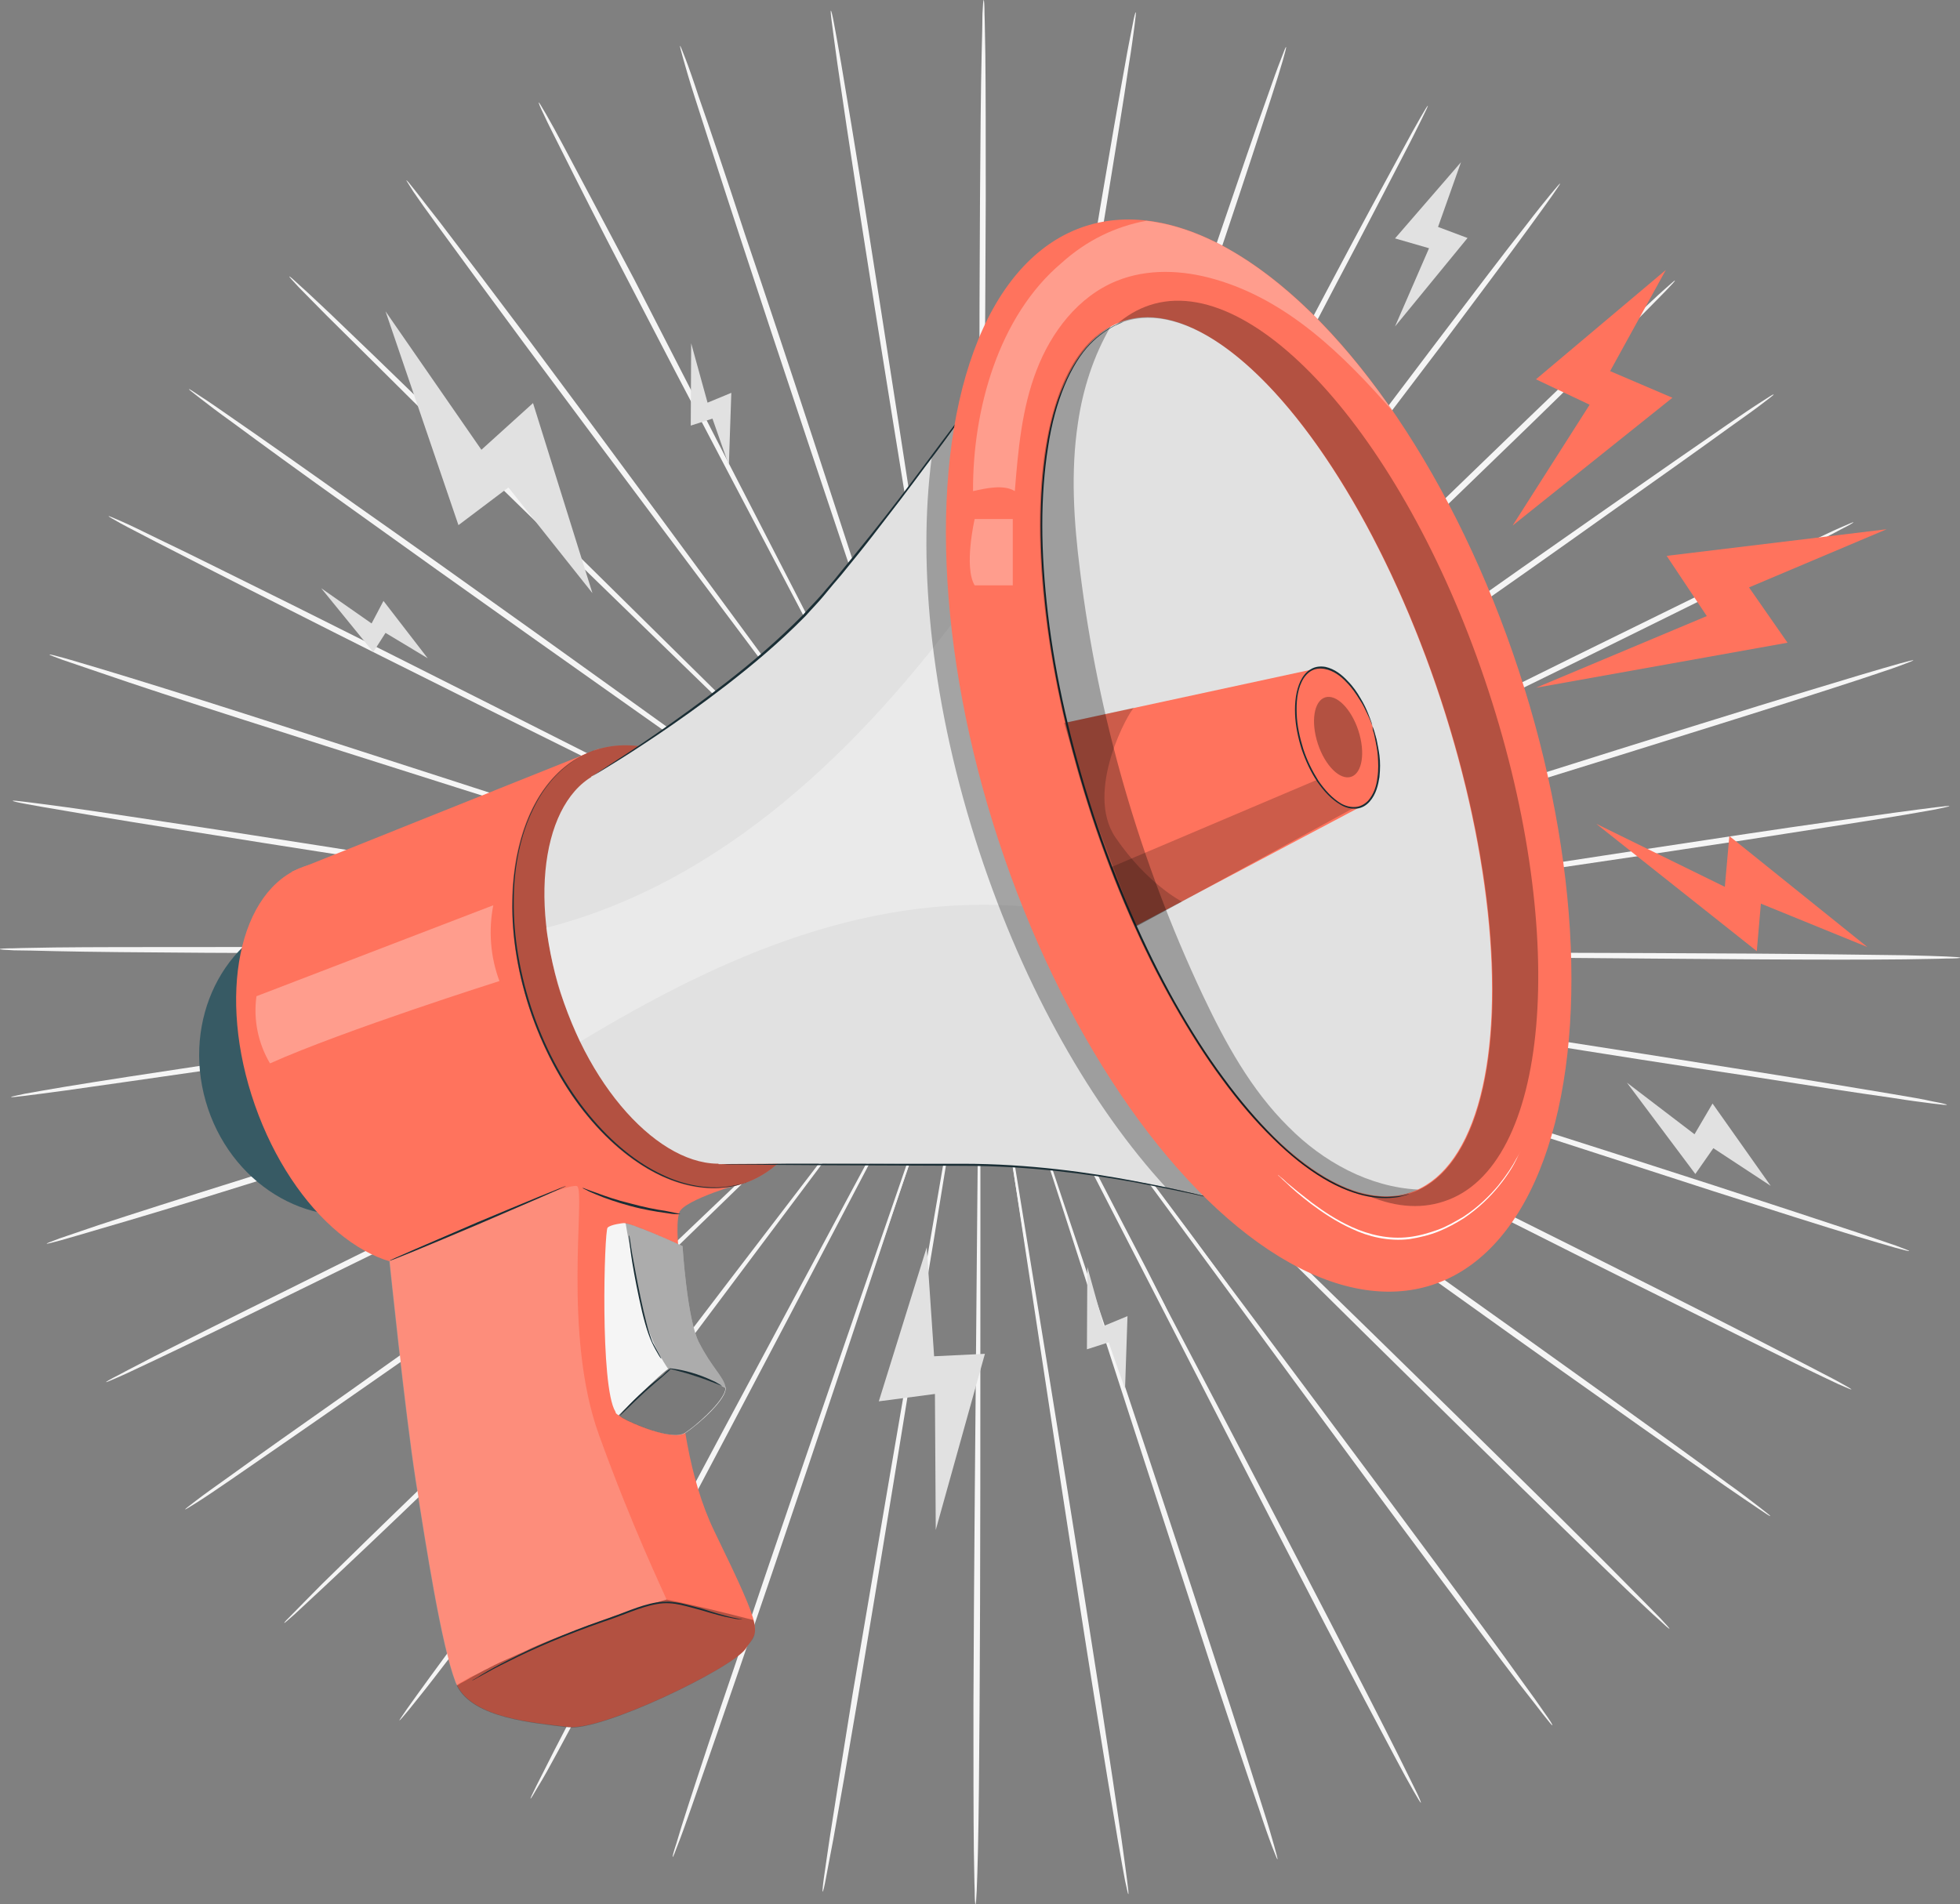<?xml version="1.0" encoding="utf-8"?>
<!-- Generator: Adobe Illustrator 24.2.1, SVG Export Plug-In . SVG Version: 6.00 Build 0)  -->
<svg version="1.1" id="Layer_1" xmlns="http://www.w3.org/2000/svg" xmlns:xlink="http://www.w3.org/1999/xlink" x="0px" y="0px"
	 viewBox="0 0 478.4 464.9" style="enable-background:new 0 0 478.4 464.9;" xml:space="preserve">
<rect x="0" y="0" width="478.4" height="464.9" fill="#808080" stroke="none"/>
<style type="text/css">
	.st0{fill:#F5F5F5;}
	.st1{fill:#E1E1E1;}
	.st2{fill:#375A64;}
	.st3{fill:#FF735D;}
	.st4{opacity:0.3;}
	.st5{fill:#FFFFFF;}
	.st6{fill:none;}
	.st7{opacity:0.2;fill:#F5F5F5;}
	.st8{opacity:0.5;}
	.st9{fill:#1A2E35;}
	.st10{opacity:0.2;}
	.st11{opacity:0.3;fill:#FFFFFF;}
</style>
<g>
	<g>
		<g>
			<g>
				<g>
					<g>
						<g>
							<g>
								<g>
									<path class="st0" d="M307.4,233.2c-47.2-0.4-90-0.8-121-1.1c-15.5-0.1-28-0.1-36.7-0.2c-4.3,0-7.7,0-10,0c-1.1,0-2,0-2.6,0
										c-0.6,0-0.9,0-0.9,0c0,0,0.3,0,0.9,0.1c0.6,0,1.5,0,2.6,0.1c2.3,0,5.7,0.1,10,0.1c8.7,0,21.2,0.1,36.7,0.2
										c31,0,73.7,0,121,0.1c47.2,0,90,0.1,120.9,0.3c15.5,0.1,28,0.3,36.7,0.4c4.3,0.1,7.7,0.2,10,0.3c2.3,0.1,3.5,0.2,3.5,0.3
										c0,0.1-1.2,0.2-3.5,0.2c-2.3,0.1-5.6,0.1-10,0.2c-8.7,0.1-21.2,0.1-36.7,0C397.3,234,354.6,233.6,307.4,233.2z"/>
								</g>
							</g>
						</g>
					</g>
				</g>
			</g>
		</g>
	</g>
	<g>
		<g>
			<g>
				<g>
					<g>
						<g>
							<g>
								<g>
									<path class="st0" d="M306.4,243.5c-46.6-7.6-88.8-14.4-119.3-19.4c-15.3-2.4-27.6-4.4-36.2-5.7c-4.3-0.6-7.6-1.1-9.9-1.5
										c-1.1-0.2-2-0.3-2.6-0.4c-0.6-0.1-0.9-0.1-0.9-0.1c0,0,0.3,0.1,0.9,0.2c0.6,0.1,1.5,0.3,2.6,0.5c2.3,0.4,5.6,0.9,9.8,1.6
										c8.6,1.4,20.9,3.3,36.2,5.7c30.6,4.7,72.8,11.2,119.5,18.3c46.6,7.1,88.9,13.6,119.4,18.5c15.3,2.4,27.6,4.5,36.1,5.9
										c4.3,0.7,7.6,1.3,9.8,1.8c2.2,0.4,3.4,0.7,3.4,0.8c0,0.1-1.2,0-3.5-0.3c-2.3-0.3-5.6-0.7-9.9-1.4
										c-8.6-1.2-20.9-3.1-36.2-5.5C395.2,258,353,251.1,306.4,243.5z"/>
								</g>
							</g>
						</g>
					</g>
				</g>
			</g>
		</g>
	</g>
	<g>
		<g>
			<g>
				<g>
					<g>
						<g>
							<g>
								<g>
									<path class="st0" d="M303.8,253.6c-44.8-14.6-85.3-27.8-114.7-37.4c-14.7-4.7-26.6-8.5-34.8-11.2c-4.1-1.3-7.3-2.3-9.5-3
										c-1.1-0.3-1.9-0.6-2.5-0.7c-0.6-0.2-0.8-0.2-0.9-0.2c0,0,0.3,0.1,0.8,0.3c0.6,0.2,1.4,0.5,2.4,0.8c2.2,0.7,5.4,1.8,9.4,3.1
										c8.2,2.7,20.1,6.5,34.8,11.2c29.5,9.3,70.1,22.2,115,36.4c44.9,14.2,85.6,27.1,114.9,36.6c14.7,4.8,26.6,8.7,34.7,11.4
										c4.1,1.4,7.3,2.5,9.4,3.2c2.1,0.8,3.2,1.2,3.2,1.3c0,0.1-1.2-0.2-3.4-0.8c-2.2-0.6-5.4-1.6-9.5-2.8
										c-8.3-2.5-20.2-6.3-34.9-11C389.1,281.4,348.6,268.3,303.8,253.6z"/>
								</g>
							</g>
						</g>
					</g>
				</g>
			</g>
		</g>
	</g>
	<g>
		<g>
			<g>
				<g>
					<g>
						<g>
							<g>
								<g>
									<path class="st0" d="M299.6,263.2c-41.9-21.3-79.7-40.5-107.2-54.5c-13.7-6.9-24.9-12.5-32.6-16.4
										c-3.8-1.9-6.8-3.4-8.9-4.4c-1-0.5-1.8-0.8-2.3-1.1c-0.5-0.2-0.8-0.4-0.8-0.3c0,0,0.2,0.2,0.8,0.4c0.5,0.3,1.3,0.7,2.3,1.2
										c2,1,5,2.6,8.8,4.5c7.7,3.9,18.8,9.5,32.6,16.4c27.6,13.7,65.6,32.6,107.7,53.5c42.1,20.9,80.1,39.8,107.6,53.7
										c13.7,6.9,24.8,12.6,32.5,16.6c3.8,2,6.8,3.5,8.8,4.6c2,1.1,3,1.7,3,1.8c0,0.1-1.1-0.4-3.2-1.3c-2.1-1-5.1-2.4-9-4.3
										c-7.7-3.8-18.9-9.3-32.7-16.2C379.3,303.7,341.4,284.5,299.6,263.2z"/>
								</g>
							</g>
						</g>
					</g>
				</g>
			</g>
		</g>
	</g>
	<g>
		<g>
			<g>
				<g>
					<g>
						<g>
							<g>
								<g>
									<path class="st0" d="M293.9,272c-37.9-27.4-72.2-52.1-97.1-70.1c-12.5-8.9-22.5-16.1-29.5-21.1c-3.5-2.5-6.2-4.4-8.1-5.7
										c-0.9-0.6-1.6-1.1-2.1-1.5c-0.5-0.3-0.7-0.5-0.7-0.5c0,0,0.2,0.2,0.7,0.6c0.5,0.4,1.2,0.9,2.1,1.5c1.9,1.3,4.5,3.3,8,5.8
										c7,5,17.1,12.2,29.5,21.1c25,17.7,59.6,42.2,97.8,69.2c38.2,27,72.7,51.5,97.6,69.4c12.4,8.9,22.5,16.2,29.4,21.3
										c3.5,2.5,6.1,4.5,7.9,5.9c1.8,1.4,2.7,2.1,2.7,2.2c-0.1,0.1-1.1-0.6-2.9-1.8c-1.9-1.3-4.6-3.1-8.2-5.6
										c-7-4.9-17.2-12-29.7-20.9C366.2,324.1,331.8,299.4,293.9,272z"/>
								</g>
							</g>
						</g>
					</g>
				</g>
			</g>
		</g>
	</g>
	<g>
		<g>
			<g>
				<g>
					<g>
						<g>
							<g>
								<g>
									<path class="st0" d="M286.9,279.8c-33.1-32.8-63-62.4-84.7-83.9c-10.9-10.7-19.7-19.3-25.8-25.3c-3.1-3-5.4-5.2-7.1-6.8
										c-0.8-0.8-1.4-1.3-1.9-1.8c-0.4-0.4-0.6-0.6-0.7-0.6c0,0,0.2,0.2,0.6,0.6c0.4,0.4,1,1,1.8,1.8c1.6,1.6,4,3.9,7,6.9
										c6.1,6,14.9,14.6,25.8,25.3c21.9,21.3,52.1,50.7,85.5,83.2c33.4,32.4,63.6,61.9,85.3,83.3c10.9,10.7,19.6,19.4,25.6,25.5
										c3,3,5.3,5.4,6.9,7c1.5,1.6,2.3,2.5,2.3,2.6c-0.1,0.1-1-0.7-2.6-2.2c-1.7-1.5-4.1-3.8-7.2-6.7c-6.2-5.9-15-14.5-26-25.2
										C349.9,342.2,319.9,312.6,286.9,279.8z"/>
								</g>
							</g>
						</g>
					</g>
				</g>
			</g>
		</g>
	</g>
	<g>
		<g>
			<g>
				<g>
					<g>
						<g>
							<g>
								<g>
									<path class="st0" d="M278.7,286.5c-27.4-37.4-52.3-71.2-70.3-95.7c-9-12.2-16.4-22.1-21.4-28.9c-2.5-3.4-4.5-6-5.9-7.8
										c-0.7-0.9-1.2-1.5-1.6-2c-0.4-0.5-0.5-0.7-0.6-0.7c0,0,0.1,0.3,0.5,0.7c0.4,0.5,0.8,1.2,1.5,2.1c1.3,1.8,3.3,4.5,5.8,7.9
										c5.1,6.9,12.4,16.7,21.4,28.9c18.2,24.4,43.4,58,71.1,95.1c27.8,37.1,52.9,70.7,71,95.2c9,12.2,16.3,22.1,21.2,29
										c2.5,3.4,4.4,6.1,5.7,8c1.3,1.8,1.9,2.8,1.8,2.9c-0.1,0-0.8-0.8-2.2-2.6c-1.4-1.8-3.4-4.4-6-7.7
										c-5.2-6.8-12.5-16.6-21.6-28.8C330.9,357.7,306.1,323.8,278.7,286.5z"/>
								</g>
							</g>
						</g>
					</g>
				</g>
			</g>
		</g>
	</g>
	<g>
		<g>
			<g>
				<g>
					<g>
						<g>
							<g>
								<g>
									<path class="st0" d="M269.5,291.8c-21.1-41.1-40.2-78.3-54-105.2c-7-13.4-12.6-24.3-16.5-31.8c-2-3.7-3.5-6.6-4.6-8.6
										c-0.5-1-0.9-1.7-1.2-2.2c-0.3-0.5-0.4-0.8-0.4-0.7c0,0,0.1,0.3,0.3,0.8c0.3,0.5,0.6,1.3,1.1,2.3c1,2,2.5,4.9,4.4,8.7
										c3.9,7.5,9.5,18.4,16.5,31.8c14.1,26.8,33.5,63.8,55,104.7c21.5,40.9,40.9,77.9,54.8,104.8c6.9,13.4,12.5,24.3,16.3,31.9
										c1.9,3.8,3.3,6.7,4.3,8.7c1,2,1.4,3.1,1.3,3.1c-0.1,0-0.7-1-1.8-2.9c-1.1-1.9-2.7-4.8-4.7-8.6c-4-7.5-9.7-18.3-16.7-31.7
										C309.7,370.1,290.6,332.9,269.5,291.8z"/>
								</g>
							</g>
						</g>
					</g>
				</g>
			</g>
		</g>
	</g>
	<g>
		<g>
			<g>
				<g>
					<g>
						<g>
							<g>
								<g>
									<path class="st0" d="M259.6,295.7c-14.2-43.8-27-83.4-36.3-112.2c-4.7-14.3-8.5-25.9-11.2-33.9c-1.3-4-2.4-7.1-3.1-9.2
										c-0.4-1-0.6-1.8-0.8-2.4c-0.2-0.5-0.3-0.8-0.3-0.8c0,0,0.1,0.3,0.2,0.8c0.2,0.6,0.4,1.4,0.7,2.4c0.7,2.1,1.7,5.3,3,9.3
										c2.6,8,6.4,19.6,11.1,33.9c9.6,28.6,22.8,68.2,37.3,111.8c14.6,43.6,27.8,83.2,37.1,111.9c4.7,14.3,8.4,26,10.9,34
										c1.3,4,2.2,7.2,2.8,9.3c0.6,2.1,0.9,3.3,0.8,3.3c-0.1,0-0.5-1.1-1.3-3.1c-0.8-2.1-1.9-5.2-3.2-9.2
										c-2.8-8-6.6-19.5-11.4-33.9C286.6,379.1,273.7,339.5,259.6,295.7z"/>
								</g>
							</g>
						</g>
					</g>
				</g>
			</g>
		</g>
	</g>
	<g>
		<g>
			<g>
				<g>
					<g>
						<g>
							<g>
								<g>
									<path class="st0" d="M249.2,298c-6.9-45.4-13.1-86.5-17.7-116.3c-2.3-14.9-4.2-26.9-5.5-35.2c-0.7-4.1-1.2-7.3-1.6-9.6
										c-0.2-1.1-0.3-1.9-0.4-2.5c-0.1-0.6-0.2-0.8-0.2-0.8c0,0,0,0.3,0.1,0.9c0.1,0.6,0.2,1.4,0.3,2.5c0.3,2.2,0.8,5.4,1.4,9.6
										c1.3,8.3,3.2,20.4,5.5,35.2c4.8,29.8,11.4,70.8,18.8,116.2c7.4,45.3,14,86.4,18.6,116.1c2.3,14.9,4.1,26.9,5.3,35.3
										c0.6,4.2,1,7.4,1.3,9.6c0.3,2.2,0.4,3.4,0.3,3.4c-0.1,0-0.3-1.1-0.8-3.3c-0.4-2.2-1-5.4-1.7-9.5
										c-1.4-8.3-3.4-20.3-5.8-35.2C262.3,384.5,256.1,343.4,249.2,298z"/>
								</g>
							</g>
						</g>
					</g>
				</g>
			</g>
		</g>
	</g>
	<g>
		<g>
			<g>
				<g>
					<g>
						<g>
							<g>
								<g>
									<path class="st0" d="M238.5,298.7c0.4-45.9,0.8-87.5,1.1-117.6c0.1-15,0.1-27.2,0.2-35.6c0-4.2,0-7.4,0-9.7
										c0-1.1,0-1.9,0-2.5c0-0.6,0-0.9,0-0.9c0,0,0,0.3-0.1,0.9c0,0.6,0,1.4-0.1,2.5c0,2.2-0.1,5.5-0.1,9.7
										c0,8.4-0.1,20.6-0.2,35.6c0,30.1,0,71.7,0,117.6c0,45.9,0,87.4-0.2,117.5c-0.1,15-0.2,27.2-0.4,35.6
										c-0.1,4.2-0.2,7.5-0.3,9.7c-0.1,2.2-0.2,3.4-0.3,3.4c-0.1,0-0.2-1.2-0.2-3.4c-0.1-2.2-0.1-5.5-0.2-9.7
										c-0.1-8.4-0.1-20.6-0.1-35.6C237.7,386.2,238.1,344.6,238.5,298.7z"/>
								</g>
							</g>
						</g>
					</g>
				</g>
			</g>
		</g>
	</g>
	<g>
		<g>
			<g>
				<g>
					<g>
						<g>
							<g>
								<g>
									<path class="st0" d="M227.9,297.8c7.8-45.3,14.8-86.3,19.9-116c2.5-14.8,4.5-26.8,5.8-35.2c0.7-4.1,1.2-7.4,1.5-9.6
										c0.2-1.1,0.3-1.9,0.4-2.5c0.1-0.6,0.1-0.9,0.1-0.9c0,0-0.1,0.3-0.2,0.8c-0.1,0.6-0.3,1.4-0.5,2.5c-0.4,2.2-0.9,5.4-1.7,9.6
										c-1.4,8.3-3.4,20.3-5.9,35.2c-4.8,29.8-11.5,70.8-18.8,116.1c-7.3,45.3-14,86.4-19,116.1c-2.5,14.8-4.6,26.8-6.1,35.1
										c-0.8,4.1-1.4,7.4-1.8,9.5c-0.4,2.2-0.7,3.3-0.8,3.3c-0.1,0,0-1.2,0.3-3.4c0.3-2.2,0.8-5.4,1.4-9.6
										c1.3-8.3,3.2-20.4,5.6-35.2C213.1,384.1,220.1,343.1,227.9,297.8z"/>
								</g>
							</g>
						</g>
					</g>
				</g>
			</g>
		</g>
	</g>
	<g>
		<g>
			<g>
				<g>
					<g>
						<g>
							<g>
								<g>
									<path class="st0" d="M217.5,295.3c15-43.5,28.6-82.9,38.4-111.5c4.8-14.3,8.8-25.8,11.5-33.8c1.3-4,2.3-7.1,3-9.2
										c0.3-1,0.6-1.8,0.8-2.4c0.2-0.5,0.2-0.8,0.2-0.8c0,0-0.1,0.3-0.3,0.8c-0.2,0.6-0.5,1.4-0.9,2.4c-0.7,2.1-1.8,5.2-3.2,9.2
										c-2.7,8-6.7,19.6-11.5,33.8c-9.6,28.6-22.8,68.2-37.4,111.8c-14.5,43.7-27.8,83.2-37.6,111.7c-4.9,14.3-8.9,25.8-11.7,33.8
										c-1.4,4-2.5,7.1-3.3,9.1c-0.8,2.1-1.2,3.2-1.3,3.1c-0.1,0,0.2-1.2,0.9-3.3c0.6-2.1,1.6-5.3,2.9-9.3
										c2.6-8,6.4-19.6,11.3-33.9C188.9,378.2,202.4,338.8,217.5,295.3z"/>
								</g>
							</g>
						</g>
					</g>
				</g>
			</g>
		</g>
	</g>
	<g>
		<g>
			<g>
				<g>
					<g>
						<g>
							<g>
								<g>
									<path class="st0" d="M207.6,291.2c21.9-40.7,41.7-77.5,56-104.2c7.1-13.4,12.8-24.2,16.8-31.7c1.9-3.7,3.5-6.6,4.5-8.6
										c0.5-1,0.9-1.7,1.1-2.3c0.3-0.5,0.4-0.8,0.4-0.8c0,0-0.2,0.2-0.5,0.7c-0.3,0.5-0.7,1.3-1.2,2.2c-1.1,2-2.6,4.9-4.6,8.6
										c-4,7.5-9.7,18.3-16.8,31.7c-14.1,26.8-33.5,63.8-55,104.7c-21.4,40.9-40.9,77.9-55.2,104.6c-7.1,13.4-13,24.1-17,31.6
										c-2,3.7-3.6,6.6-4.8,8.5c-1.1,1.9-1.7,2.9-1.8,2.9c-0.1,0,0.4-1.1,1.4-3.1c1-2,2.5-4.9,4.4-8.7c3.9-7.5,9.5-18.4,16.6-31.8
										C166,368.7,185.8,331.9,207.6,291.2z"/>
								</g>
							</g>
						</g>
					</g>
				</g>
			</g>
		</g>
	</g>
	<g>
		<g>
			<g>
				<g>
					<g>
						<g>
							<g>
								<g>
									<path class="st0" d="M198.6,285.7c28.1-36.9,53.6-70.2,72.1-94.4c9.1-12.1,16.6-21.9,21.7-28.7c2.5-3.4,4.5-6,5.8-7.9
										c0.6-0.9,1.1-1.6,1.5-2.1c0.3-0.5,0.5-0.7,0.5-0.7c0,0-0.2,0.2-0.6,0.7c-0.4,0.5-0.9,1.1-1.6,2c-1.4,1.8-3.4,4.4-6,7.8
										c-5.1,6.8-12.6,16.6-21.7,28.7c-18.2,24.4-43.4,57.9-71.2,95.1c-27.8,37.1-52.9,70.7-71.3,94.9
										c-9.2,12.1-16.7,21.9-21.9,28.6c-2.6,3.4-4.7,5.9-6.1,7.7c-1.4,1.7-2.2,2.6-2.3,2.6c-0.1,0,0.6-1,1.9-2.9
										c1.3-1.8,3.2-4.5,5.7-7.9c5-6.9,12.4-16.7,21.5-28.9C145,355.9,170.4,322.5,198.6,285.7z"/>
								</g>
							</g>
						</g>
					</g>
				</g>
			</g>
		</g>
	</g>
	<g>
		<g>
			<g>
				<g>
					<g>
						<g>
							<g>
								<g>
									<path class="st0" d="M190.5,278.9c33.7-32.2,64.2-61.3,86.3-82.4c11-10.6,19.9-19.1,26-25.1c3-3,5.4-5.3,7-6.9
										c0.8-0.8,1.4-1.4,1.8-1.8c0.4-0.4,0.6-0.6,0.6-0.6c0,0-0.2,0.2-0.7,0.6c-0.4,0.4-1.1,1-1.9,1.7c-1.7,1.6-4.1,3.8-7.1,6.8
										c-6.2,5.9-15.1,14.5-26,25.1c-21.9,21.3-52.1,50.7-85.5,83.1c-33.4,32.5-63.6,61.8-85.6,83c-11,10.6-20,19.1-26.2,24.9
										c-3.1,2.9-5.6,5.2-7.2,6.7c-1.7,1.5-2.6,2.3-2.6,2.2c-0.1-0.1,0.7-0.9,2.3-2.5c1.6-1.6,3.9-4,6.9-7
										c6.1-6,14.9-14.6,25.9-25.2C126.3,340.1,156.8,311,190.5,278.9z"/>
								</g>
							</g>
						</g>
					</g>
				</g>
			</g>
		</g>
	</g>
	<g>
		<g>
			<g>
				<g>
					<g>
						<g>
							<g>
								<g>
									<path class="st0" d="M183.7,270.9c38.4-26.7,73.2-50.8,98.4-68.3c12.5-8.8,22.7-15.9,29.7-20.9c3.5-2.5,6.2-4.4,8-5.7
										c0.9-0.7,1.6-1.2,2.1-1.5c0.5-0.3,0.7-0.5,0.7-0.5c0,0-0.3,0.1-0.7,0.5c-0.5,0.3-1.2,0.8-2.1,1.4c-1.9,1.3-4.6,3.2-8.1,5.6
										c-7,4.9-17.2,12-29.7,20.8c-25,17.7-59.6,42.2-97.8,69.2c-38.1,27-72.7,51.5-97.9,69c-12.6,8.8-22.8,15.8-29.9,20.7
										c-3.5,2.4-6.3,4.3-8.2,5.5c-1.9,1.2-2.9,1.8-3,1.8c-0.1-0.1,0.9-0.8,2.7-2.2c1.8-1.4,4.5-3.3,8-5.8
										c6.9-5,17.1-12.2,29.6-21C110.4,321.7,145.2,297.5,183.7,270.9z"/>
								</g>
							</g>
						</g>
					</g>
				</g>
			</g>
		</g>
	</g>
	<g>
		<g>
			<g>
				<g>
					<g>
						<g>
							<g>
								<g>
									<path class="st0" d="M178.2,262c42.3-20.5,80.5-39.1,108.2-52.5c13.8-6.8,25-12.3,32.7-16.1c3.8-1.9,6.8-3.4,8.9-4.4
										c1-0.5,1.7-0.9,2.3-1.2c0.5-0.3,0.8-0.4,0.8-0.4c0,0-0.3,0.1-0.8,0.3c-0.6,0.3-1.3,0.6-2.3,1.1c-2.1,1-5.1,2.4-8.9,4.3
										c-7.8,3.8-18.9,9.3-32.7,16.1c-27.6,13.7-65.7,32.6-107.7,53.5c-42,20.9-80.1,39.8-107.8,53.3c-13.8,6.8-25,12.2-32.8,15.9
										c-3.9,1.8-6.9,3.3-9,4.2c-2.1,0.9-3.2,1.4-3.2,1.3c0-0.1,1-0.7,3-1.7c2-1.1,5-2.6,8.8-4.6c7.7-3.9,18.8-9.5,32.6-16.3
										C97.7,301.1,135.9,282.5,178.2,262z"/>
								</g>
							</g>
						</g>
					</g>
				</g>
			</g>
		</g>
	</g>
	<g>
		<g>
			<g>
				<g>
					<g>
						<g>
							<g>
								<g>
									<path class="st0" d="M174.2,252.4c45.1-13.8,85.8-26.3,115.4-35.3c14.7-4.6,26.6-8.3,34.9-10.9c4.1-1.3,7.3-2.3,9.5-3
										c1.1-0.4,1.9-0.6,2.5-0.8c0.6-0.2,0.8-0.3,0.8-0.3c0,0-0.3,0.1-0.9,0.2c-0.6,0.2-1.4,0.4-2.5,0.7c-2.2,0.7-5.4,1.6-9.5,2.9
										c-8.3,2.6-20.2,6.3-34.9,10.9c-29.5,9.3-70.1,22.2-115,36.4c-44.9,14.2-85.6,27-115.1,36.2c-14.7,4.6-26.7,8.2-35,10.6
										c-4.1,1.2-7.4,2.2-9.6,2.8c-2.2,0.6-3.4,0.9-3.4,0.8c0-0.1,1.1-0.5,3.2-1.3c2.1-0.7,5.3-1.8,9.4-3.2
										c8.2-2.7,20.1-6.5,34.8-11.1C88.3,278.6,129.1,266.1,174.2,252.4z"/>
								</g>
							</g>
						</g>
					</g>
				</g>
			</g>
		</g>
	</g>
	<g>
		<g>
			<g>
				<g>
					<g>
						<g>
							<g>
								<g>
									<path class="st0" d="M171.8,242.2c46.7-6.7,89-12.8,119.7-17.3c15.3-2.3,27.6-4.1,36.2-5.4c4.3-0.7,7.6-1.2,9.8-1.5
										c1.1-0.2,1.9-0.3,2.6-0.4c0.6-0.1,0.9-0.2,0.9-0.2c0,0-0.3,0-0.9,0.1c-0.6,0.1-1.5,0.2-2.6,0.3c-2.3,0.3-5.6,0.8-9.9,1.4
										c-8.6,1.3-21,3.1-36.2,5.4c-30.6,4.7-72.8,11.2-119.5,18.3C125.2,250.1,83,256.5,52.4,261c-15.3,2.2-27.7,4-36.3,5.2
										c-4.3,0.6-7.6,1-9.9,1.3c-2.3,0.3-3.5,0.4-3.5,0.3c0-0.1,1.2-0.3,3.4-0.8c2.2-0.4,5.6-1,9.8-1.7c8.5-1.4,20.9-3.3,36.2-5.6
										C82.8,255.1,125.1,248.9,171.8,242.2z"/>
								</g>
							</g>
						</g>
					</g>
				</g>
			</g>
		</g>
	</g>
	<g>
		<g>
			<g>
				<g>
					<g>
						<g>
							<g>
								<g>
									<path class="st0" d="M171,231.9c47.2,0.4,90,0.7,121,1c15.5,0.1,28,0.1,36.7,0.1c4.3,0,7.7,0,10,0c1.1,0,2,0,2.6,0
										c0.6,0,0.9,0,0.9,0c0,0-0.3,0-0.9-0.1c-0.6,0-1.5,0-2.6-0.1c-2.3,0-5.7-0.1-10-0.1c-8.7,0-21.2-0.1-36.7-0.1
										c-31,0-73.7,0-121,0.1c-47.2,0.1-90,0.1-120.9-0.1c-15.5-0.1-28-0.2-36.7-0.4c-4.3-0.1-7.7-0.2-10-0.2
										c-2.3-0.1-3.5-0.2-3.5-0.3c0-0.1,1.2-0.2,3.5-0.2c2.3-0.1,5.6-0.1,10-0.2c8.7-0.1,21.2-0.1,36.7-0.1
										C81.1,231.1,123.8,231.4,171,231.9z"/>
								</g>
							</g>
						</g>
					</g>
				</g>
			</g>
		</g>
	</g>
	<g>
		<g>
			<g>
				<g>
					<g>
						<g>
							<g>
								<g>
									<path class="st0" d="M172,221.5c46.6,7.5,88.8,14.3,119.3,19.2c15.3,2.4,27.6,4.3,36.2,5.7c4.3,0.6,7.6,1.1,9.9,1.5
										c1.1,0.2,2,0.3,2.6,0.4c0.6,0.1,0.9,0.1,0.9,0.1c0,0-0.3-0.1-0.9-0.2c-0.6-0.1-1.5-0.3-2.6-0.4c-2.3-0.4-5.6-0.9-9.8-1.6
										c-8.6-1.3-20.9-3.3-36.2-5.7c-30.6-4.7-72.8-11.1-119.5-18.2c-46.7-7.1-88.9-13.5-119.4-18.4c-15.3-2.4-27.6-4.4-36.2-5.9
										c-4.3-0.7-7.6-1.3-9.8-1.7c-2.2-0.4-3.4-0.7-3.4-0.8c0-0.1,1.2,0,3.5,0.3c2.3,0.3,5.6,0.7,9.9,1.3
										c8.6,1.2,20.9,3.1,36.2,5.4C83.2,207.2,125.4,213.9,172,221.5z"/>
								</g>
							</g>
						</g>
					</g>
				</g>
			</g>
		</g>
	</g>
	<g>
		<g>
			<g>
				<g>
					<g>
						<g>
							<g>
								<g>
									<path class="st0" d="M174.5,211.4c44.8,14.6,85.3,27.7,114.7,37.3c14.7,4.7,26.6,8.5,34.8,11.1c4.1,1.3,7.3,2.3,9.5,3
										c1.1,0.3,1.9,0.6,2.5,0.7c0.6,0.2,0.9,0.2,0.9,0.2c0,0-0.3-0.1-0.8-0.3c-0.6-0.2-1.4-0.5-2.4-0.8c-2.2-0.7-5.4-1.8-9.4-3.1
										c-8.3-2.6-20.1-6.5-34.8-11.2c-29.5-9.3-70.1-22.1-115.1-36.2c-44.9-14.1-85.6-27-115-36.4c-14.7-4.7-26.6-8.6-34.7-11.4
										c-4.1-1.4-7.3-2.5-9.4-3.2c-2.1-0.8-3.3-1.2-3.2-1.3c0-0.1,1.2,0.2,3.4,0.8c2.2,0.6,5.4,1.6,9.5,2.8
										c8.3,2.5,20.2,6.2,34.9,10.9C89.2,183.7,129.8,196.8,174.5,211.4z"/>
								</g>
							</g>
						</g>
					</g>
				</g>
			</g>
		</g>
	</g>
	<g>
		<g>
			<g>
				<g>
					<g>
						<g>
							<g>
								<g>
									<path class="st0" d="M178.7,201.8c41.9,21.2,79.8,40.4,107.3,54.4c13.7,6.9,24.9,12.4,32.6,16.3c3.8,1.9,6.8,3.4,8.9,4.4
										c1,0.5,1.8,0.8,2.3,1.1c0.5,0.2,0.8,0.4,0.8,0.3s-0.2-0.2-0.8-0.4c-0.5-0.3-1.3-0.7-2.3-1.2c-2-1-5-2.6-8.8-4.5
										c-7.7-3.9-18.8-9.5-32.6-16.3c-27.6-13.7-65.7-32.6-107.8-53.4c-42.1-20.8-80.2-39.7-107.6-53.6
										C57,142,45.9,136.3,38.3,132.4c-3.8-2-6.8-3.5-8.8-4.6c-2-1.1-3-1.7-3-1.8c0-0.1,1.1,0.4,3.2,1.3c2.1,0.9,5.1,2.4,9,4.3
										c7.8,3.7,18.9,9.3,32.7,16.1C98.9,161.4,136.9,180.6,178.7,201.8z"/>
								</g>
							</g>
						</g>
					</g>
				</g>
			</g>
		</g>
	</g>
	<g>
		<g>
			<g>
				<g>
					<g>
						<g>
							<g>
								<g>
									<path class="st0" d="M184.4,193c38,27.3,72.3,52.1,97.2,70c12.5,8.9,22.6,16.1,29.6,21.1c3.5,2.4,6.2,4.4,8.1,5.7
										c0.9,0.6,1.6,1.1,2.1,1.5c0.5,0.3,0.7,0.5,0.7,0.5c0,0-0.2-0.2-0.7-0.6c-0.5-0.4-1.2-0.9-2.1-1.5c-1.9-1.3-4.5-3.3-8-5.8
										c-7-5-17.1-12.2-29.6-21.1c-25.1-17.7-59.6-42.1-97.9-69.1c-38.2-26.9-72.8-51.4-97.7-69.3c-12.5-8.9-22.5-16.2-29.4-21.3
										c-3.5-2.5-6.1-4.5-7.9-5.9c-1.8-1.4-2.7-2.1-2.7-2.2c0.1-0.1,1.1,0.6,2.9,1.8c1.9,1.2,4.6,3.1,8.2,5.6
										c7.1,4.9,17.2,12,29.7,20.9C112.1,141,146.5,165.7,184.4,193z"/>
								</g>
							</g>
						</g>
					</g>
				</g>
			</g>
		</g>
	</g>
	<g>
		<g>
			<g>
				<g>
					<g>
						<g>
							<g>
								<g>
									<path class="st0" d="M191.4,185.2c33.1,32.7,63.1,62.4,84.8,83.8c10.9,10.7,19.7,19.3,25.8,25.3c3.1,2.9,5.4,5.2,7.1,6.8
										c0.8,0.8,1.4,1.3,1.9,1.8c0.4,0.4,0.6,0.6,0.7,0.6c0,0-0.2-0.2-0.6-0.6c-0.4-0.4-1-1-1.8-1.8c-1.6-1.6-4-3.9-7-6.9
										c-6.1-6-14.9-14.6-25.8-25.3c-21.9-21.3-52.2-50.6-85.6-83.1c-33.4-32.4-63.7-61.8-85.4-83.2
										C94.6,91.8,85.9,83.1,79.8,77.1c-3-3-5.3-5.4-6.9-7c-1.5-1.6-2.3-2.5-2.3-2.6c0.1-0.1,1,0.7,2.6,2.2
										c1.7,1.5,4.1,3.8,7.2,6.7c6.2,5.9,15.1,14.5,26,25.1C128.3,122.9,158.3,152.5,191.4,185.2z"/>
								</g>
							</g>
						</g>
					</g>
				</g>
			</g>
		</g>
	</g>
	<g>
		<g>
			<g>
				<g>
					<g>
						<g>
							<g>
								<g>
									<path class="st0" d="M199.6,178.5c27.5,37.3,52.4,71.1,70.4,95.6c9.1,12.2,16.4,22,21.5,28.9c2.5,3.4,4.5,6,5.9,7.8
										c0.7,0.9,1.2,1.5,1.6,2c0.4,0.5,0.5,0.7,0.6,0.7c0,0-0.1-0.3-0.5-0.7c-0.4-0.5-0.8-1.2-1.5-2.1c-1.3-1.8-3.3-4.5-5.8-7.9
										c-5.1-6.8-12.4-16.7-21.5-28.9c-18.3-24.3-43.4-57.9-71.3-95c-27.8-37.1-53-70.7-71.1-95.1c-9-12.2-16.3-22.1-21.3-29
										c-2.5-3.4-4.4-6.1-5.7-8C99.8,45,99.1,44,99.2,44c0.1,0,0.8,0.8,2.2,2.6c1.4,1.8,3.4,4.4,6,7.7
										c5.2,6.8,12.6,16.6,21.7,28.7C147.3,107.4,172.2,141.2,199.6,178.5z"/>
								</g>
							</g>
						</g>
					</g>
				</g>
			</g>
		</g>
	</g>
	<g>
		<g>
			<g>
				<g>
					<g>
						<g>
							<g>
								<g>
									<path class="st0" d="M208.8,173.2c21.1,41.1,40.3,78.2,54.1,105.2c7,13.4,12.6,24.3,16.6,31.8c2,3.7,3.5,6.6,4.6,8.6
										c0.5,1,0.9,1.7,1.2,2.2c0.3,0.5,0.4,0.8,0.4,0.7c0,0-0.1-0.3-0.3-0.8c-0.3-0.5-0.6-1.3-1.1-2.3c-1-2-2.5-4.9-4.4-8.7
										c-3.9-7.5-9.6-18.4-16.5-31.8c-14.1-26.8-33.6-63.8-55.1-104.7c-21.5-40.8-41-77.8-54.9-104.7c-7-13.4-12.5-24.3-16.3-31.9
										c-1.9-3.8-3.4-6.7-4.3-8.7c-1-2-1.4-3.1-1.3-3.1c0.1,0,0.7,1,1.8,2.9c1.1,1.9,2.7,4.8,4.7,8.6c4,7.5,9.7,18.3,16.8,31.7
										C168.5,95,187.7,132.1,208.8,173.2z"/>
								</g>
							</g>
						</g>
					</g>
				</g>
			</g>
		</g>
	</g>
	<g>
		<g>
			<g>
				<g>
					<g>
						<g>
							<g>
								<g>
									<path class="st0" d="M218.7,169.3c14.2,43.8,27.1,83.4,36.4,112.1c4.7,14.3,8.6,25.9,11.2,33.9c1.3,4,2.4,7.1,3.1,9.2
										c0.4,1,0.6,1.8,0.8,2.4c0.2,0.5,0.3,0.8,0.3,0.8c0,0-0.1-0.3-0.2-0.8c-0.2-0.6-0.4-1.4-0.7-2.4c-0.7-2.1-1.7-5.3-3-9.2
										c-2.7-8-6.5-19.6-11.2-33.9c-9.6-28.6-22.8-68.1-37.5-111.8c-14.7-43.6-27.9-83.1-37.3-111.8c-4.7-14.3-8.4-25.9-11-34
										c-1.3-4-2.2-7.2-2.8-9.3c-0.6-2.1-0.9-3.3-0.8-3.3c0.1,0,0.5,1.1,1.3,3.1c0.8,2.1,1.9,5.2,3.2,9.2
										c2.8,8,6.7,19.5,11.4,33.9C191.6,85.9,204.5,125.5,218.7,169.3z"/>
								</g>
							</g>
						</g>
					</g>
				</g>
			</g>
		</g>
	</g>
	<g>
		<g>
			<g>
				<g>
					<g>
						<g>
							<g>
								<g>
									<path class="st0" d="M229.1,166.9c7,45.4,13.3,86.5,17.8,116.3c2.4,14.8,4.3,26.9,5.6,35.2c0.7,4.1,1.2,7.3,1.6,9.6
										c0.2,1.1,0.3,1.9,0.4,2.5c0.1,0.6,0.2,0.8,0.2,0.8c0,0,0-0.3-0.1-0.9c-0.1-0.6-0.2-1.4-0.3-2.5c-0.3-2.2-0.8-5.4-1.4-9.6
										c-1.3-8.3-3.2-20.4-5.6-35.2c-4.8-29.7-11.5-70.8-18.9-116.1c-7.4-45.3-14.1-86.4-18.7-116.1c-2.3-14.9-4.1-26.9-5.3-35.3
										c-0.6-4.2-1-7.4-1.3-9.6c-0.3-2.2-0.4-3.4-0.3-3.4c0.1,0,0.4,1.1,0.8,3.3c0.4,2.2,1,5.4,1.7,9.5c1.4,8.3,3.4,20.3,5.8,35.2
										C215.8,80.5,222.2,121.5,229.1,166.9z"/>
								</g>
							</g>
						</g>
					</g>
				</g>
			</g>
		</g>
	</g>
	<g>
		<g>
			<g>
				<g>
					<g>
						<g>
							<g>
								<g>
									<path class="st0" d="M239.8,166.2c-0.4,45.9-0.7,87.5-0.9,117.6c0,15-0.1,27.2-0.1,35.6c0,4.2,0,7.4,0,9.7
										c0,1.1,0,1.9,0,2.5c0,0.6,0,0.9,0,0.9c0,0,0-0.3,0.1-0.9c0-0.6,0-1.4,0.1-2.5c0-2.2,0.1-5.5,0.1-9.7
										c0-8.4,0.1-20.6,0.1-35.6c0-30.1-0.1-71.7-0.1-117.6c-0.1-45.9-0.1-87.4,0.1-117.5c0.1-15,0.2-27.2,0.4-35.6
										c0.1-4.2,0.2-7.5,0.2-9.7c0.1-2.2,0.2-3.4,0.3-3.4c0.1,0,0.2,1.2,0.2,3.4c0.1,2.2,0.1,5.5,0.2,9.7
										c0.1,8.4,0.1,20.6,0.1,35.6C240.5,78.8,240.2,120.3,239.8,166.2z"/>
								</g>
							</g>
						</g>
					</g>
				</g>
			</g>
		</g>
	</g>
	<g>
		<g>
			<g>
				<g>
					<g>
						<g>
							<g>
								<g>
									<path class="st0" d="M250.4,167.1c-7.7,45.3-14.7,86.3-19.7,116c-2.4,14.8-4.4,26.8-5.8,35.2c-0.6,4.1-1.2,7.4-1.5,9.6
										c-0.2,1.1-0.3,1.9-0.4,2.5c-0.1,0.6-0.1,0.9-0.1,0.9c0,0,0.1-0.3,0.2-0.8c0.1-0.6,0.3-1.4,0.5-2.5c0.4-2.2,0.9-5.4,1.7-9.6
										c1.4-8.3,3.4-20.3,5.8-35.2c4.8-29.8,11.4-70.8,18.6-116.2c7.2-45.3,13.9-86.4,18.8-116.1c2.5-14.8,4.6-26.9,6.1-35.1
										c0.7-4.1,1.4-7.4,1.8-9.5c0.4-2.2,0.7-3.3,0.8-3.3c0.1,0,0,1.2-0.3,3.4c-0.3,2.2-0.7,5.4-1.4,9.6
										c-1.2,8.3-3.2,20.4-5.6,35.2C265.1,80.8,258.2,121.8,250.4,167.1z"/>
								</g>
							</g>
						</g>
					</g>
				</g>
			</g>
		</g>
	</g>
	<g>
		<g>
			<g>
				<g>
					<g>
						<g>
							<g>
								<g>
									<path class="st0" d="M260.8,169.6c-14.9,43.6-28.5,83-38.3,111.5c-4.8,14.3-8.7,25.8-11.4,33.9c-1.3,4-2.3,7.1-3,9.2
										c-0.3,1-0.6,1.8-0.8,2.4c-0.2,0.5-0.2,0.8-0.2,0.8c0,0,0.1-0.3,0.3-0.8c0.2-0.6,0.5-1.4,0.9-2.4c0.7-2.1,1.8-5.2,3.2-9.2
										c2.7-8,6.6-19.6,11.5-33.8c9.5-28.7,22.7-68.2,37.2-111.9c14.5-43.7,27.7-83.2,37.4-111.8c4.9-14.3,8.8-25.8,11.7-33.8
										c1.4-4,2.5-7.1,3.3-9.1c0.8-2.1,1.2-3.2,1.3-3.1c0.1,0-0.2,1.2-0.8,3.3c-0.6,2.1-1.6,5.3-2.9,9.3
										c-2.6,8-6.4,19.6-11.2,33.9C289.3,86.7,275.8,126.1,260.8,169.6z"/>
								</g>
							</g>
						</g>
					</g>
				</g>
			</g>
		</g>
	</g>
	<g>
		<g>
			<g>
				<g>
					<g>
						<g>
							<g>
								<g>
									<path class="st0" d="M270.7,173.7c-21.8,40.7-41.6,77.6-55.9,104.3c-7.1,13.4-12.8,24.2-16.8,31.7
										c-1.9,3.7-3.5,6.6-4.5,8.6c-0.5,1-0.9,1.7-1.1,2.3c-0.3,0.5-0.4,0.8-0.4,0.8c0,0,0.2-0.2,0.5-0.7c0.3-0.5,0.7-1.3,1.2-2.2
										c1.1-2,2.6-4.9,4.6-8.6c4-7.5,9.7-18.3,16.8-31.7c14.1-26.8,33.5-63.9,54.9-104.8c21.4-40.9,40.8-77.9,55-104.6
										c7.1-13.4,12.9-24.1,17-31.6c2-3.7,3.6-6.6,4.7-8.5c1.1-1.9,1.7-2.9,1.8-2.9c0.1,0-0.4,1.1-1.4,3.1c-1,2-2.4,4.9-4.4,8.7
										c-3.9,7.5-9.5,18.4-16.6,31.8C312.2,96.1,292.5,133,270.7,173.7z"/>
								</g>
							</g>
						</g>
					</g>
				</g>
			</g>
		</g>
	</g>
	<g>
		<g>
			<g>
				<g>
					<g>
						<g>
							<g>
								<g>
									<path class="st0" d="M279.7,179.2c-28.1,36.9-53.5,70.3-71.9,94.5c-9.1,12.1-16.5,21.9-21.7,28.7c-2.5,3.4-4.5,6-5.8,7.9
										c-0.6,0.9-1.1,1.6-1.5,2.1c-0.3,0.5-0.5,0.7-0.5,0.7c0,0,0.2-0.2,0.6-0.7c0.4-0.5,0.9-1.1,1.6-2c1.4-1.8,3.4-4.4,6-7.8
										c5.1-6.8,12.5-16.6,21.7-28.7c18.2-24.4,43.3-58,71.1-95.2c27.7-37.2,52.8-70.8,71.2-95c9.2-12.1,16.6-21.9,21.9-28.6
										c2.6-3.4,4.7-6,6.1-7.7c1.4-1.7,2.2-2.6,2.3-2.6c0.1,0-0.6,1-1.9,2.9c-1.3,1.8-3.2,4.5-5.7,7.9c-5,6.9-12.4,16.7-21.5,28.9
										C333.2,108.9,307.8,142.3,279.7,179.2z"/>
								</g>
							</g>
						</g>
					</g>
				</g>
			</g>
		</g>
	</g>
	<g>
		<g>
			<g>
				<g>
					<g>
						<g>
							<g>
								<g>
									<path class="st0" d="M287.8,186c-33.7,32.2-64.1,61.4-86.2,82.5c-11,10.6-19.8,19.2-26,25.1c-3,3-5.4,5.3-7,6.9
										c-0.8,0.8-1.4,1.4-1.8,1.8c-0.4,0.4-0.6,0.6-0.6,0.6c0,0,0.2-0.2,0.7-0.6c0.4-0.4,1.1-1,1.9-1.7c1.7-1.6,4-3.8,7.1-6.8
										c6.2-6,15-14.5,26-25.1c21.9-21.3,52.1-50.7,85.4-83.3c33.3-32.5,63.5-61.9,85.5-83.1c11-10.6,19.9-19.1,26.2-24.9
										c3.1-2.9,5.5-5.2,7.2-6.7c1.7-1.5,2.6-2.3,2.6-2.2c0.1,0.1-0.7,0.9-2.3,2.6c-1.6,1.6-3.9,4-6.9,7
										c-6.1,6-14.9,14.7-25.8,25.3C351.9,124.7,321.5,153.8,287.8,186z"/>
								</g>
							</g>
						</g>
					</g>
				</g>
			</g>
		</g>
	</g>
	<g>
		<g>
			<g>
				<g>
					<g>
						<g>
							<g>
								<g>
									<path class="st0" d="M294.7,194c-38.4,26.7-73.2,50.9-98.4,68.5c-12.5,8.8-22.7,15.9-29.7,20.9c-3.5,2.5-6.2,4.4-8,5.7
										c-0.9,0.7-1.6,1.2-2.1,1.5c-0.5,0.3-0.7,0.5-0.7,0.5c0,0,0.3-0.1,0.7-0.5c0.5-0.3,1.2-0.8,2.1-1.4c1.9-1.3,4.6-3.2,8.1-5.6
										c7-4.9,17.2-12.1,29.7-20.9c25-17.8,59.6-42.3,97.7-69.3c38.1-27.1,72.7-51.6,97.8-69.1c12.6-8.8,22.8-15.9,29.8-20.7
										c3.5-2.4,6.3-4.3,8.2-5.5c1.9-1.2,2.9-1.9,3-1.8c0.1,0.1-0.9,0.8-2.7,2.2c-1.8,1.4-4.5,3.3-8,5.8c-6.9,5-17,12.2-29.6,21.1
										C367.8,143.1,333.1,167.3,294.7,194z"/>
								</g>
							</g>
						</g>
					</g>
				</g>
			</g>
		</g>
	</g>
	<g>
		<g>
			<g>
				<g>
					<g>
						<g>
							<g>
								<g>
									<path class="st0" d="M300.2,202.9c-42.2,20.6-80.5,39.2-108.2,52.7c-13.8,6.8-24.9,12.3-32.7,16.1
										c-3.8,1.9-6.8,3.4-8.9,4.4c-1,0.5-1.7,0.9-2.3,1.2c-0.5,0.3-0.8,0.4-0.8,0.4c0,0,0.3-0.1,0.8-0.3c0.6-0.3,1.3-0.6,2.3-1.1
										c2.1-1,5.1-2.4,8.9-4.3c7.8-3.8,18.9-9.3,32.7-16.1c27.6-13.7,65.6-32.7,107.7-53.6c42-21,80.1-39.9,107.7-53.4
										c13.8-6.8,25-12.2,32.8-15.9c3.9-1.8,6.9-3.3,9-4.2c2.1-0.9,3.2-1.4,3.2-1.3c0,0.1-1,0.7-3,1.7c-2,1.1-5,2.6-8.8,4.6
										c-7.7,3.9-18.8,9.5-32.6,16.3C380.6,163.7,342.4,182.3,300.2,202.9z"/>
								</g>
							</g>
						</g>
					</g>
				</g>
			</g>
		</g>
	</g>
	<g>
		<g>
			<g>
				<g>
					<g>
						<g>
							<g>
								<g>
									<path class="st0" d="M304.2,212.5c-45,13.9-85.8,26.4-115.3,35.5c-14.7,4.6-26.6,8.3-34.9,10.9c-4.1,1.3-7.3,2.3-9.5,3
										c-1.1,0.4-1.9,0.6-2.5,0.8c-0.6,0.2-0.8,0.3-0.8,0.3c0,0,0.3-0.1,0.9-0.2c0.6-0.2,1.4-0.4,2.5-0.7c2.2-0.7,5.4-1.6,9.5-2.9
										c8.3-2.6,20.2-6.3,34.9-10.9c29.5-9.4,70.1-22.3,115-36.5c44.9-14.3,85.5-27.2,115-36.3c14.7-4.6,26.7-8.2,35-10.7
										c4.1-1.2,7.4-2.2,9.6-2.8c2.2-0.6,3.4-0.9,3.4-0.8c0,0.1-1.1,0.5-3.2,1.3c-2.1,0.8-5.3,1.8-9.4,3.2
										c-8.2,2.7-20.1,6.5-34.8,11.1C390,186.1,349.2,198.7,304.2,212.5z"/>
								</g>
							</g>
						</g>
					</g>
				</g>
			</g>
		</g>
	</g>
	<g>
		<g>
			<g>
				<g>
					<g>
						<g>
							<g>
								<g>
									<path class="st0" d="M306.6,222.6c-46.7,6.8-89,12.9-119.6,17.4c-15.3,2.3-27.6,4.2-36.2,5.4c-4.2,0.7-7.6,1.2-9.8,1.6
										c-1.1,0.2-1.9,0.3-2.6,0.4c-0.6,0.1-0.9,0.2-0.9,0.2c0,0,0.3,0,0.9-0.1c0.6-0.1,1.5-0.2,2.6-0.3c2.3-0.3,5.6-0.8,9.9-1.4
										c8.6-1.3,21-3.1,36.2-5.4c30.6-4.7,72.8-11.3,119.5-18.5c46.6-7.2,88.9-13.7,119.5-18.3c15.3-2.3,27.7-4,36.3-5.2
										c4.3-0.6,7.6-1,9.9-1.3c2.3-0.3,3.5-0.4,3.5-0.3c0,0.1-1.2,0.3-3.4,0.8c-2.2,0.4-5.6,1-9.8,1.7c-8.5,1.4-20.9,3.3-36.2,5.7
										C395.6,209.7,353.3,215.9,306.6,222.6z"/>
								</g>
							</g>
						</g>
					</g>
				</g>
			</g>
		</g>
	</g>
</g>
<polygon class="st1" points="340.5,79.7 358.2,58.1 351,55.4 356.6,39.6 340.5,58.2 348.8,60.6 "/>
<polygon class="st1" points="397.1,264.3 413.8,286.6 418.2,280.3 432.2,289.5 418,269.4 413.6,276.9 "/>
<polygon class="st1" points="94.1,76 111.9,128.2 124.1,119 144.6,144.8 130.1,98.4 117.5,109.8 "/>
<polygon class="st1" points="228.4,373.5 240.4,330.5 228,331.1 226.2,304.5 214.5,342.1 228.2,340.3 "/>
<polygon class="st1" points="168.7,83.8 168.6,103.9 173.9,102.2 177.9,113.6 178.5,95.9 172.7,98.3 "/>
<polygon class="st1" points="78.4,143.6 91.1,159.2 94.1,154.5 104.4,160.7 93.6,146.7 90.7,152.2 "/>
<polygon class="st1" points="265.4,309.3 265.3,329.4 270.6,327.7 274.6,339.1 275.2,321.3 269.4,323.7 "/>
<g>
	<g>
		<ellipse transform="matrix(0.961 -0.276 0.276 0.961 -68.329 32.863)" class="st2" cx="82.8" cy="259.6" rx="34" ry="37.5"/>
		<ellipse transform="matrix(0.944 -0.331 0.331 0.944 -80.817 44.767)" class="st3" cx="91" cy="259.6" rx="30.5" ry="51"/>
		
			<ellipse transform="matrix(0.944 -0.331 0.331 0.944 -68.881 67.386)" class="st3" cx="163.3" cy="235.9" rx="35.6" ry="55.9"/>
		<path class="st3" d="M174.4,373.9c-12.6-25.9-8.6-67.2-8.6-67.2s-1-7.6,0-10.7c1-3.1,16.1-7.4,16.1-7.4l-35.8-105.8l-74.9,30
			l23.9,95c0,0,3.8,36.9,6.4,53.6c2.6,16.7,6.3,40.3,9.7,49.2c3.4,8.9,19.1,9.9,27.5,11c8.4,1,40-14.4,43.3-19.1
			C185.1,397.7,187,399.8,174.4,373.9z"/>
		
			<ellipse transform="matrix(0.944 -0.331 0.331 0.944 -68.881 67.386)" class="st4" cx="163.3" cy="235.9" rx="35.6" ry="55.9"/>
		<path class="st1" d="M144.3,189.6c0,0,36.9-21.8,55.9-43.5c15.5-17.7,36.8-47.4,36.8-47.4l97.9,205.5c0,0-50.9-19.5-97.9-19.9
			c-44.8-0.4-61.6-0.1-61.6-0.1L144.3,189.6z"/>
		
			<ellipse transform="matrix(0.944 -0.331 0.331 0.944 -68.758 67.583)" class="st1" cx="164" cy="235.6" rx="27.9" ry="50.3"/>
		<g class="st4">
			<path class="st5" d="M141.6,254.3c34.6-20.9,71.9-37.6,113.4-32.5c-10.3-23.8-16.6-49.3-18.5-75.1
				c-26.3,35.9-60.1,68.8-103.2,79.8c0,0,1.7,10.9,3.5,15.9C138.5,247.3,141.6,254.3,141.6,254.3z"/>
		</g>
		<g>
			<path class="st6" d="M150.5,394.3c-0.7,0.2-1.3,0.4-2,0.7C149.2,394.8,149.9,394.6,150.5,394.3z"/>
			<path class="st6" d="M146.9,395.6c-0.7,0.2-1.3,0.5-2,0.7C145.6,396.1,146.2,395.8,146.9,395.6z"/>
			<path class="st6" d="M143.3,396.9c-0.7,0.3-1.4,0.5-2.1,0.8C141.9,397.4,142.6,397.1,143.3,396.9z"/>
			<path class="st6" d="M154.2,393.1c-0.7,0.2-1.3,0.4-2,0.7C152.8,393.6,153.5,393.4,154.2,393.1z"/>
			<path class="st6" d="M162.7,390.5c-1.1,0.3-2.3,0.7-3.4,1C160.4,391.2,161.6,390.9,162.7,390.5z"/>
			<path class="st6" d="M157.9,392c-0.7,0.2-1.4,0.4-2.1,0.7C156.5,392.4,157.2,392.2,157.9,392z"/>
			<path class="st6" d="M131.2,401.7c-0.7,0.3-1.5,0.6-2.2,1C129.7,402.3,130.5,402,131.2,401.7z"/>
			<path class="st6" d="M120.3,406.7c-0.7,0.3-1.3,0.7-2,1C119,407.3,119.7,407,120.3,406.7z"/>
			<path class="st6" d="M139.7,398.2c-0.9,0.3-1.7,0.7-2.6,1C138,398.9,138.8,398.6,139.7,398.2z"/>
			<path class="st6" d="M123.9,405c-0.7,0.3-1.3,0.6-2,0.9C122.5,405.6,123.2,405.3,123.9,405z"/>
			<path class="st6" d="M116.8,408.5c-0.7,0.4-1.4,0.7-2,1.1C115.5,409.2,116.1,408.8,116.8,408.5z"/>
			<path class="st6" d="M136,399.7c-1.2,0.5-2.3,0.9-3.5,1.4C133.7,400.6,134.9,400.1,136,399.7z"/>
			<path class="st6" d="M127.5,403.3c-0.7,0.3-1.4,0.6-2,0.9C126.1,403.9,126.8,403.6,127.5,403.3z"/>
			<path class="st7" d="M116.8,408.5c0.5-0.3,1-0.5,1.5-0.8c0.7-0.3,1.3-0.7,2-1c0.5-0.3,1-0.5,1.6-0.8c0.7-0.3,1.3-0.6,2-0.9
				c0.5-0.2,1.1-0.5,1.6-0.7c0.7-0.3,1.3-0.6,2-0.9c0.5-0.2,1-0.5,1.5-0.7c0.7-0.3,1.5-0.6,2.2-1c0.5-0.2,0.9-0.4,1.4-0.6
				c1.2-0.5,2.3-1,3.5-1.4c0.4-0.1,0.7-0.3,1.1-0.4c0.9-0.3,1.7-0.7,2.6-1c0.5-0.2,1-0.4,1.5-0.6c0.7-0.3,1.4-0.5,2.1-0.8
				c0.5-0.2,1.1-0.4,1.6-0.6c0.7-0.2,1.3-0.5,2-0.7c0.5-0.2,1.1-0.4,1.6-0.6c0.7-0.2,1.3-0.5,2-0.7c0.5-0.2,1.1-0.4,1.6-0.5
				c0.7-0.2,1.3-0.4,2-0.7c0.5-0.2,1-0.3,1.6-0.5c0.7-0.2,1.4-0.4,2.1-0.7c0.5-0.1,0.9-0.3,1.4-0.4c1.1-0.3,2.3-0.7,3.4-1
				c0,0,0,0,0,0c-0.9-2.2-8.3-17.5-16.5-40.2c-8.9-24.5-3.3-59-5.3-60.7c-2-1.6-45.9,18.1-45.9,18.1l0,0l0,0c0,0,3.8,36.9,6.4,53.6
				c2.6,16.7,6.3,40.3,9.7,49.2c0.1,0.3,0.2,0.6,0.4,0.8c0.6-0.4,1.3-0.7,1.9-1.1c0.5-0.3,0.9-0.5,1.4-0.8
				C115.5,409.2,116.1,408.8,116.8,408.5z"/>
			<g class="st4">
				<path d="M162.7,390.5C162.7,390.5,162.7,390.5,162.7,390.5c-1.2,0.3-2.3,0.7-3.4,1c-0.5,0.1-0.9,0.3-1.4,0.4
					c-0.7,0.2-1.4,0.4-2.1,0.7c-0.5,0.2-1,0.3-1.6,0.5c-0.7,0.2-1.3,0.4-2,0.7c-0.5,0.2-1.1,0.4-1.6,0.5c-0.7,0.2-1.3,0.4-2,0.7
					c-0.5,0.2-1.1,0.4-1.6,0.6c-0.7,0.2-1.3,0.5-2,0.7c-0.5,0.2-1.1,0.4-1.6,0.6c-0.7,0.3-1.4,0.5-2.1,0.8c-0.5,0.2-1,0.4-1.5,0.6
					c-0.9,0.3-1.7,0.7-2.6,1c-0.4,0.1-0.7,0.3-1.1,0.4c-1.2,0.5-2.3,0.9-3.5,1.4c-0.5,0.2-0.9,0.4-1.4,0.6c-0.7,0.3-1.5,0.6-2.2,1
					c-0.5,0.2-1,0.5-1.5,0.7c-0.7,0.3-1.4,0.6-2,0.9c-0.5,0.2-1.1,0.5-1.6,0.7c-0.7,0.3-1.3,0.6-2,0.9c-0.5,0.3-1.1,0.5-1.6,0.8
					c-0.7,0.3-1.3,0.7-2,1c-0.5,0.3-1,0.5-1.5,0.8c-0.7,0.4-1.4,0.7-2,1.1c-0.5,0.3-0.9,0.5-1.4,0.8c-0.6,0.3-1.3,0.7-1.9,1.1
					c4,8.1,19,9.1,27.1,10.2c8.4,1,40-14.4,43.3-19.1c1.7-2.5,3.1-3.1,2-7.1C176.9,393.7,170.6,392.1,162.7,390.5
					C162.8,390.5,162.8,390.5,162.7,390.5z"/>
			</g>
		</g>
		<path class="st0" d="M152.1,298.6c0,0-3,0.3-3.8,1.1c-0.8,0.8-1.9,38.7,1.9,44.9c0.2,0.4-0.3,0.3,1.9,1.6
			c2.2,1.3,12.1,5.6,15.2,3.6s10.3-8.4,9.8-11.1c-0.5-2.7-3.3-4.7-6.5-11c-2.9-5.6-4-23.5-4-23.5
			C165.5,303.7,153.7,298.3,152.1,298.6z"/>
		<g>
			<path class="st4" d="M177.1,338.8c0,0,0-0.1,0-0.1c-0.5-2.7-3.3-4.7-6.5-11c-2.9-5.6-4-23.5-4-23.5c-1-0.5-10.9-5-13.9-5.6
				c0.1,1,2.3,12.6,4.2,21.2c1.7,7.7,5.3,13.1,6.2,14.4c0.2-0.1,0.3-0.2,0.4-0.2C164.2,334.2,173.3,336.6,177.1,338.8z"/>
			<path class="st8" d="M163.5,334c-0.1,0-0.2,0.1-0.4,0.2c-2,1.3-10,9.2-12.1,11.3c0.2,0.2,0.6,0.4,1,0.7
				c2.2,1.3,12.1,5.6,15.2,3.6c2.6-1.7,8.3-6.7,9.6-9.8c0.2-0.5,0.3-0.9,0.2-1.2C173.3,336.6,164.2,334.2,163.5,334z"/>
		</g>
		<g>
			<path class="st9" d="M181.2,395.3c0,0-0.2,0-0.7,0c-0.5,0-1.2-0.1-2-0.3c-1.8-0.3-4.3-1-7.3-1.9c-1.5-0.4-3.2-0.9-5-1.3
				c-1.8-0.4-3.8-0.6-5.9-0.2c-4.1,0.7-8.3,2.8-13,4.3c-9.2,3.2-17.3,6.7-23,9.6c-2.9,1.4-5.1,2.6-6.7,3.5c-0.7,0.4-1.3,0.7-1.8,1
				c-0.4,0.2-0.6,0.3-0.6,0.3c0,0,0.2-0.2,0.6-0.4c0.4-0.2,1-0.6,1.8-1.1c1.5-0.9,3.8-2.2,6.6-3.6c5.7-2.9,13.7-6.5,23-9.7
				c4.6-1.5,8.8-3.6,13-4.3c1.1-0.2,2.1-0.2,3.1-0.2c1,0.1,2,0.2,2.9,0.4c1.8,0.4,3.5,0.9,5.1,1.3c3,1,5.5,1.7,7.2,2.1
				c0.9,0.2,1.5,0.3,2,0.4C181,395.2,181.2,395.3,181.2,395.3z"/>
		</g>
		<g>
			<path class="st9" d="M163.7,334.2c0,0.1-0.7,0.7-1.8,1.7c-1.2,1-2.8,2.4-4.5,3.9c-1.7,1.6-3.2,3-4.3,4.1
				c-1.1,1.1-1.8,1.7-1.8,1.7c-0.1,0,0.5-0.8,1.6-1.9c1-1.1,2.5-2.6,4.3-4.2c1.7-1.6,3.4-2.9,4.6-3.8
				C162.8,334.6,163.6,334.1,163.7,334.2z"/>
		</g>
		<g>
			<path class="st9" d="M161.4,331.7c0,0-0.3-0.3-0.7-1c-0.4-0.7-1-1.7-1.6-3c-1.2-2.6-2.2-6.4-3.1-10.7c-0.9-4.2-1.6-8.1-2-10.9
				c-0.2-1.4-0.3-2.6-0.4-3.3c-0.1-0.8-0.1-1.2,0-1.2c0,0,0.1,0.4,0.2,1.2c0.1,0.9,0.3,2,0.5,3.3c0.5,2.8,1.2,6.6,2.1,10.9
				c0.9,4.2,1.8,8,2.9,10.7C160.6,330.1,161.5,331.6,161.4,331.7z"/>
		</g>
		<g>
			<path class="st9" d="M176.2,338.3c-0.1,0.1-2.8-1.2-6.3-2.3c-3.5-1.2-6.5-1.8-6.5-1.9c0-0.1,0.8,0,2,0.2c1.2,0.2,2.9,0.6,4.7,1.2
				c1.8,0.6,3.3,1.3,4.4,1.8C175.6,337.9,176.2,338.3,176.2,338.3z"/>
		</g>
		<g class="st4">
			<path class="st5" d="M120.4,221c-1.2,6.2-0.7,12.6,1.5,18.5c0,0-37.9,12-56,20.1c-2.9-4.9-4.1-10.7-3.3-16.4L120.4,221z"/>
		</g>
		<g>
			<path class="st9" d="M144.9,183.2c0,0-0.1,0.1-0.3,0.2c-0.3,0.1-0.6,0.2-1,0.4c-0.9,0.4-2.2,1-3.7,2c-3,2-7,5.8-9.8,11.8
				c-2.9,5.9-4.7,13.7-4.7,22.3c-0.1,8.7,1.5,18.2,4.8,27.7c3.3,9.4,8.1,17.9,13.6,24.6c5.5,6.7,11.7,11.7,17.7,14.5
				c5.9,2.9,11.4,3.4,15,3.1c1.8-0.2,3.2-0.5,4.2-0.7c0.4-0.1,0.8-0.2,1.1-0.3c0.2-0.1,0.4-0.1,0.4-0.1c0,0-0.1,0.1-0.4,0.1
				c-0.3,0.1-0.6,0.2-1,0.3c-0.9,0.3-2.3,0.6-4.2,0.8c-3.6,0.4-9.2-0.1-15.2-2.9c-6-2.8-12.3-7.7-17.9-14.5
				c-5.6-6.7-10.3-15.2-13.7-24.7c-3.3-9.5-4.9-19.1-4.7-27.8c0.1-8.7,2-16.6,4.9-22.5c2.9-6,6.9-9.8,10-11.8c1.6-1,2.9-1.6,3.8-2
				c0.4-0.2,0.8-0.3,1-0.4C144.7,183.2,144.8,183.2,144.9,183.2z"/>
		</g>
		<g>
			<path class="st9" d="M166,296.4c0,0-0.4,0-1,0c-0.6,0-1.5-0.1-2.6-0.3c-2.2-0.3-5.3-0.8-8.6-1.7c-3.3-0.9-6.2-1.9-8.3-2.8
				c-1-0.4-1.9-0.8-2.4-1.1c-0.6-0.3-0.9-0.4-0.9-0.5c0-0.1,1.3,0.5,3.4,1.2c2.1,0.8,5,1.8,8.3,2.6c3.3,0.9,6.3,1.5,8.5,1.8
				C164.7,296.1,166.1,296.3,166,296.4z"/>
		</g>
		<g>
			<path class="st9" d="M138.2,289.5c0.1,0.1-9.6,4.3-21.5,9.4C104.7,304,95,308,95,307.8c-0.1-0.1,9.6-4.3,21.5-9.4
				C128.4,293.4,138.2,289.4,138.2,289.5z"/>
		</g>
		<g>
			<path class="st9" d="M236.9,98.7c0,0-0.1,0.1-0.2,0.3c-0.1,0.2-0.3,0.5-0.6,0.8c-0.5,0.7-1.3,1.8-2.2,3.1
				c-1.9,2.7-4.7,6.6-8.3,11.3c-3.5,4.8-7.8,10.4-12.6,16.6c-2.4,3.1-5,6.3-7.7,9.6c-1.4,1.6-2.8,3.3-4.2,5c-1.4,1.7-3,3.3-4.5,5
				c-6.4,6.5-13,12-19.2,16.8c-6.2,4.8-12,8.9-16.9,12.2c-4.9,3.3-9,5.9-11.8,7.6c-1.4,0.9-2.5,1.5-3.3,2c-0.4,0.2-0.6,0.4-0.9,0.5
				c-0.2,0.1-0.3,0.2-0.3,0.2c0,0,0.1-0.1,0.3-0.2c0.2-0.1,0.5-0.3,0.8-0.5c0.8-0.5,1.8-1.2,3.2-2.1c2.8-1.8,6.8-4.4,11.7-7.8
				c4.9-3.4,10.6-7.5,16.8-12.3c6.2-4.8,12.8-10.4,19.1-16.8c1.5-1.7,3.1-3.3,4.5-4.9c1.4-1.7,2.9-3.3,4.2-5
				c2.7-3.3,5.3-6.5,7.7-9.5c4.9-6.1,9.2-11.8,12.7-16.5c3.5-4.7,6.4-8.6,8.4-11.2c1-1.3,1.7-2.3,2.3-3.1c0.3-0.3,0.4-0.6,0.6-0.8
				C236.9,98.8,236.9,98.7,236.9,98.7z"/>
		</g>
		<g>
			<path class="st9" d="M175.3,284.2c0,0,0.1,0,0.3,0c0.2,0,0.5,0,0.9,0c0.8,0,2,0,3.5,0c3,0,7.4,0,12.8-0.1c10.8,0,25.7,0,42.1,0
				c16.5,0,31.3,2.2,41.9,4.2c5.3,1,9.6,1.9,12.5,2.6c1.5,0.3,2.6,0.6,3.4,0.8c0.4,0.1,0.6,0.2,0.9,0.2c0.2,0.1,0.3,0.1,0.3,0.1
				c0,0-0.1,0-0.3,0c-0.2,0-0.5-0.1-0.9-0.2c-0.8-0.2-1.9-0.4-3.4-0.7c-2.9-0.6-7.2-1.5-12.5-2.5c-10.6-1.9-25.4-4-41.8-4
				c-16.4-0.1-31.3-0.1-42.1-0.2c-5.4,0-9.7-0.1-12.8-0.1c-1.5,0-2.6,0-3.5-0.1c-0.4,0-0.7,0-0.9,0
				C175.4,284.2,175.3,284.2,175.3,284.2z"/>
		</g>
	</g>
	<path class="st4" d="M365.9,166.2l-130.6-65.5l-7.9,11.1c-3.5,26.9,0.1,61,11.6,96c11.1,33.8,27.6,62.5,45.6,82.1l26.1,6.3
		L365.9,166.2z"/>
	<g>
		
			<ellipse transform="matrix(0.95 -0.312 0.312 0.95 -42.217 104.933)" class="st3" cx="307.2" cy="184.6" rx="66.8" ry="136"/>
		
			<ellipse transform="matrix(0.95 -0.312 0.312 0.95 -42.24 105.567)" class="st1" cx="309.2" cy="184.9" rx="44.7" ry="112"/>
		<g>
			<path class="st4" d="M363.3,168.6c-19.8-60.5-56.9-102.6-82.7-94.1c-3,1-5.7,2.6-8.2,4.8c0.7-0.3,1.3-0.6,2-0.8
				c23.5-7.7,58.1,33.7,77.4,92.5c19.3,58.8,15.9,112.6-7.6,120.3c-3.5,1.2-7.3,1.2-11.2,0.2c6.8,3.1,13.4,3.8,19.4,1.8
				C378.2,285,383.1,229.1,363.3,168.6z"/>
		</g>
		<path class="st3" d="M259.8,176.5l61.1-13.2L332,197l-55.5,29.4C276.5,226.5,260.8,191.8,259.8,176.5z"/>
		<path class="st10" d="M276.8,172.8c-1,0.4-12.3,20.3-4.5,31.7c7.8,11.4,16.2,15.6,16.2,15.6l-11.3,6.1l-11.8-31.3l-5.7-18.4
			L276.8,172.8z"/>
		<path class="st3" d="M335,177.3c3.1,9.3,1.7,18.2-3,19.7c-4.7,1.5-11-4.8-14.1-14.1c-3.1-9.3-1.7-18.2,3-19.7
			C325.6,161.7,331.9,168,335,177.3z"/>
		<g>
			<path class="st9" d="M335,177.3c0,0-0.1-0.3-0.3-0.8c-0.2-0.5-0.5-1.3-1-2.3c-0.5-1-1-2.2-1.9-3.5c-0.8-1.3-1.8-2.8-3.2-4.2
				c-1.3-1.4-3.1-2.8-5.3-3.2c-1.1-0.2-2.3-0.1-3.3,0.5c-1,0.6-1.8,1.6-2.3,2.7c-1.1,2.3-1.3,5-1.2,7.8c0.1,2.8,0.7,5.6,1.6,8.5
				c0.9,2.8,2.2,5.4,3.7,7.8c1.6,2.3,3.4,4.3,5.6,5.6c1.1,0.6,2.3,0.9,3.5,0.8c1.2-0.1,2.2-0.7,3-1.5c1.5-1.7,2.1-3.8,2.3-5.7
				c0.3-1.9,0.2-3.7,0.1-5.2c-0.1-1.5-0.4-2.9-0.6-3.9c-0.2-1.1-0.4-1.9-0.6-2.4C335,177.6,335,177.3,335,177.3c0,0,0.1,0.3,0.3,0.8
				c0.2,0.5,0.4,1.4,0.7,2.4c0.2,1.1,0.5,2.4,0.7,3.9c0.2,1.6,0.2,3.3,0,5.3c-0.3,1.9-0.8,4.2-2.4,6c-0.8,0.9-1.9,1.6-3.2,1.7
				c-1.3,0.1-2.6-0.2-3.8-0.9c-2.3-1.3-4.2-3.4-5.8-5.7c-1.6-2.4-2.8-5-3.8-7.9c-0.9-2.9-1.5-5.8-1.6-8.6c-0.1-2.8,0.2-5.6,1.3-8
				c0.6-1.2,1.4-2.3,2.5-2.9c1.1-0.7,2.4-0.8,3.6-0.6c2.3,0.5,4.1,2,5.4,3.4c1.4,1.4,2.4,2.9,3.2,4.3c0.8,1.3,1.4,2.6,1.8,3.6
				c0.4,1,0.7,1.8,0.9,2.4C334.9,177,335,177.3,335,177.3z"/>
		</g>
		
			<ellipse transform="matrix(0.95 -0.312 0.312 0.95 -39.858 110.751)" class="st4" cx="326.6" cy="180.1" rx="5.2" ry="10.2"/>
		<g>
			<path class="st9" d="M274.3,78.5c0,0-0.2,0.1-0.6,0.3c-0.4,0.2-1,0.4-1.8,0.8c-1.5,0.8-3.7,2.2-5.9,4.5
				c-4.5,4.7-8.5,13.6-10.2,25.1c-0.9,5.7-1.4,12.1-1.4,19c0,6.8,0.5,14.2,1.4,21.8c1.8,15.3,5.6,31.9,11.1,48.8
				c5.6,16.9,12.4,32.5,19.9,45.9c3.8,6.7,7.7,12.9,11.8,18.4c4,5.5,8.2,10.4,12.3,14.5c8.2,8.3,16.7,13,23.1,14.2
				c3.2,0.6,5.7,0.4,7.4,0.2c0.8-0.1,1.5-0.3,1.9-0.4c0.4-0.1,0.7-0.1,0.7-0.1s-0.9,0.3-2.5,0.7c-1.7,0.3-4.3,0.5-7.5-0.1
				c-3.2-0.6-7-2-11-4.4c-4-2.4-8.2-5.7-12.3-9.8c-4.2-4.1-8.4-9-12.4-14.5c-4.1-5.5-8-11.7-11.8-18.4c-7.6-13.4-14.4-29-20-45.9
				c-5.5-16.9-9.3-33.5-11.1-48.9c-0.9-7.7-1.4-15-1.4-21.9c0-6.9,0.5-13.3,1.4-19c0.9-5.8,2.3-10.9,4.2-15.2
				c1.8-4.3,4-7.7,6.3-10.1c2.3-2.4,4.5-3.7,6-4.5C273.4,78.8,274.3,78.5,274.3,78.5z"/>
		</g>
		<path class="st10" d="M271.2,211.7l50.2-21.3c0,0,3.9,6.6,8.9,6.9l-53,28.9L271.2,211.7z"/>
		<path class="st11" d="M237.9,126.7c0,0-2.7,11.7,0,16.2h9.3v-16.2H237.9z"/>
		<g class="st4">
			<path class="st5" d="M279.8,53.9c-7.6,1.4-14.6,4.8-20.7,10.3c-15.4,13-21.7,35.8-21.6,55.7c3.1-0.7,7.5-1.7,10.2,0
				c0.8-10,1.7-20.2,5.3-29.5c3.6-9.4,10.2-18,19.5-21.8c7.6-3.1,16.2-2.7,24.1-0.4c17.7,5.1,31.3,18.4,43.5,32.4
				C321.4,73.4,299.6,56.1,279.8,53.9z"/>
		</g>
		<g>
			<path class="st5" d="M371.4,280.3c0,0-0.1,0.2-0.3,0.7c-0.2,0.4-0.5,1.1-0.9,1.9c-0.8,1.7-2.2,4-4.3,6.6
				c-2.1,2.6-4.9,5.4-8.6,7.9c-1.9,1.2-3.9,2.3-6.1,3.2c-2.2,0.9-4.7,1.5-7.2,1.9c-5.1,0.6-10-0.6-14-2.5c-4-1.8-7.3-4.1-10-6.1
				c-2.6-2-4.7-3.8-6-5.1c-0.7-0.6-1.2-1.1-1.6-1.5c-0.4-0.3-0.5-0.5-0.5-0.5c0,0,0.2,0.1,0.6,0.5c0.4,0.3,1,0.8,1.6,1.4
				c1.4,1.2,3.5,2.9,6.1,4.9c2.7,2,5.9,4.2,9.9,6c4,1.8,8.8,3,13.8,2.4c2.5-0.3,4.9-1,7.1-1.8c2.2-0.8,4.2-2,6.1-3.1
				c3.7-2.4,6.5-5.2,8.6-7.7c2.1-2.6,3.5-4.8,4.4-6.5c0.5-0.8,0.8-1.5,1-1.9C371.3,280.5,371.4,280.3,371.4,280.3z"/>
		</g>
		<g class="st4">
			<path d="M293.6,243c-15.4-32.7-25.6-67.9-30-103.8c-1.5-11.9-2.3-24-0.5-35.9c1.2-8.3,3.8-16.4,8-23.6
				c-20.9,10.9-23.3,62.8-4.8,119.2c19.3,58.8,53.9,100.2,77.4,92.5c0.8-0.3,1.6-0.6,2.4-1c-11.9-0.6-23.2-6.8-31.6-15.3
				C305.3,266,299.1,254.6,293.6,243z"/>
		</g>
	</g>
</g>
<polygon class="st3" points="374.9,167.9 436.3,156.9 426.9,143.4 460.5,129.2 406.8,135.7 416.6,150.4 "/>
<polygon class="st3" points="369.2,128.3 408.2,97.1 393,90.6 406.6,65.9 374.9,92.6 388,98.8 "/>
<polygon class="st3" points="389.6,201.1 428.8,232.2 429.8,220.6 455.8,231.2 422.1,204.1 421,216.5 "/>
</svg>
